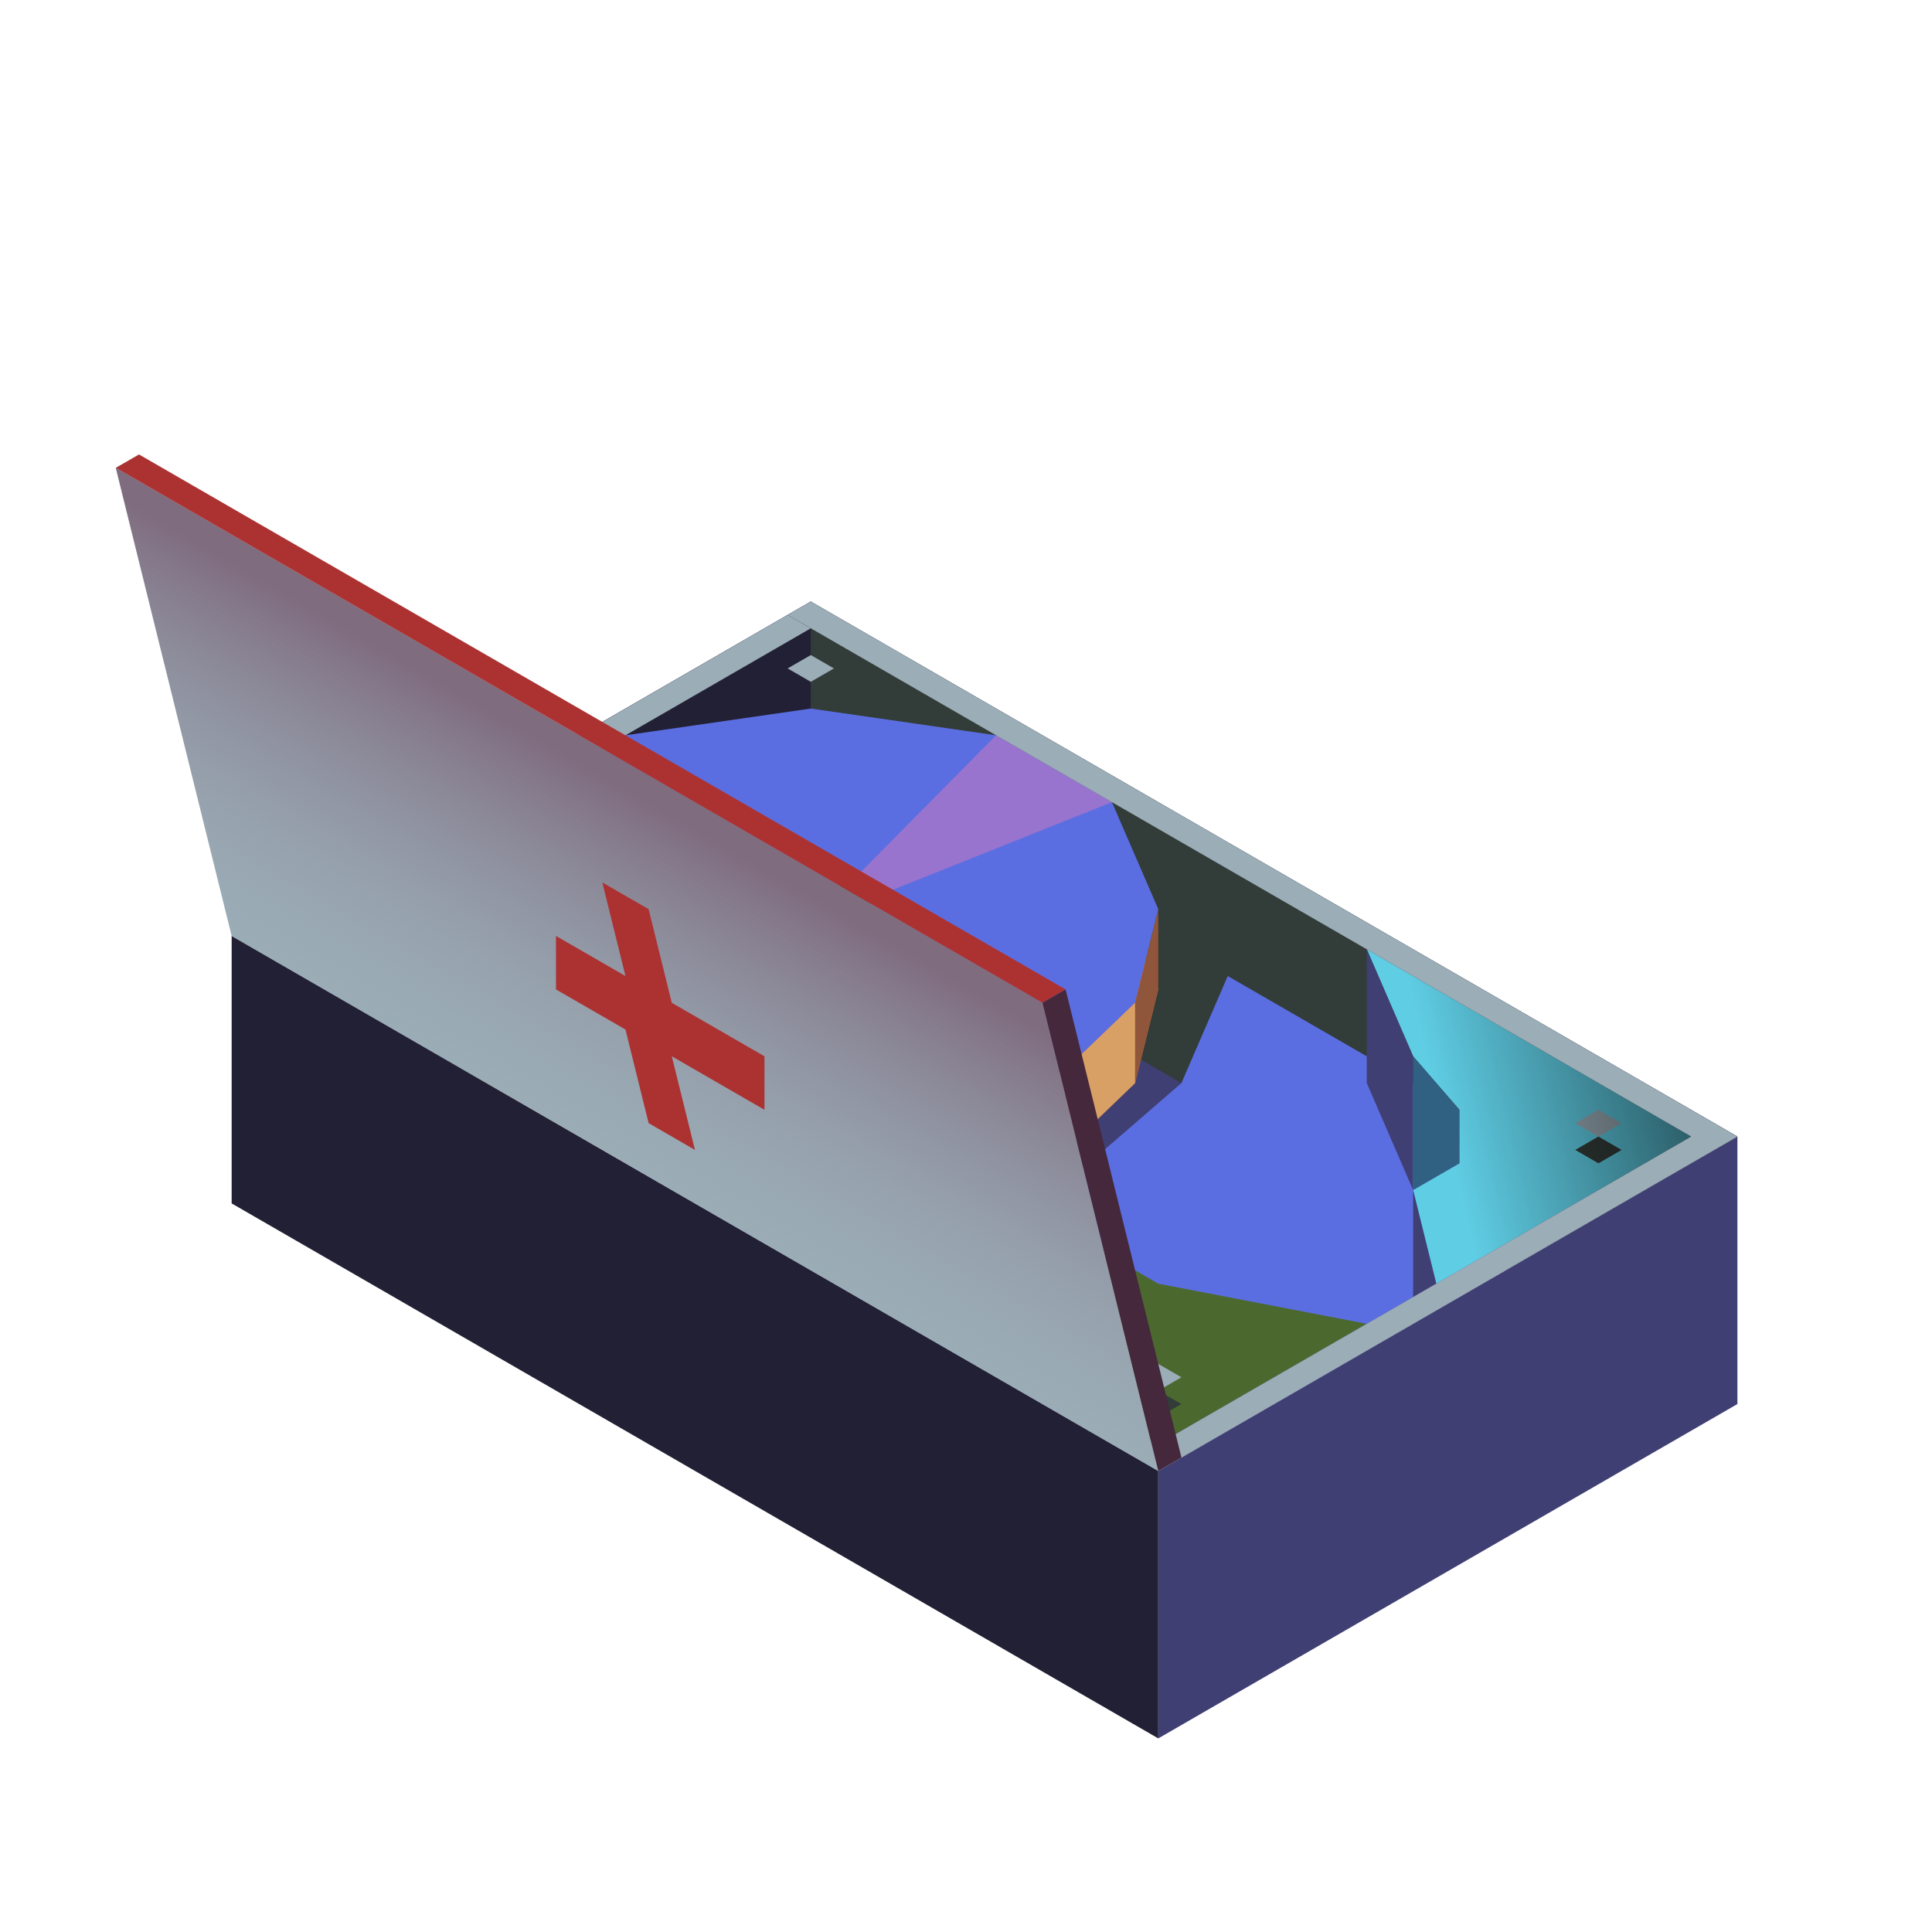 <?xml version="1.0" encoding="UTF-8" standalone="no"?>
<!-- Created with Inkscape (http://www.inkscape.org/) -->

<svg
   width="136.533"
   height="136.533"
   id="svg4152"
   version="1.1"
   inkscape:version="1.1.2 (0a00cf5339, 2022-02-04)"
   viewBox="0.0 0.0 136.533 136.533"
   sodipodi:docname="0.svg"
   xmlns:inkscape="http://www.inkscape.org/namespaces/inkscape"
   xmlns:sodipodi="http://sodipodi.sourceforge.net/DTD/sodipodi-0.dtd"
   xmlns:xlink="http://www.w3.org/1999/xlink"
   xmlns="http://www.w3.org/2000/svg"
   xmlns:svg="http://www.w3.org/2000/svg"
   xmlns:rdf="http://www.w3.org/1999/02/22-rdf-syntax-ns#"
   xmlns:cc="http://creativecommons.org/ns#"
   xmlns:dc="http://purl.org/dc/elements/1.1/">
  <defs
     id="defs4154">
    <linearGradient
       inkscape:collect="always"
       id="linearGradient3387">
      <stop
         style="stop-color:#7f6c7f;stop-opacity:1"
         offset="0"
         id="stop3383" />
      <stop
         style="stop-color:#9badb7;stop-opacity:0;"
         offset="1"
         id="stop3385" />
    </linearGradient>
    <linearGradient
       inkscape:collect="always"
       id="linearGradient17593">
      <stop
         style="stop-color:#000000;stop-opacity:1"
         offset="0"
         id="stop17589" />
      <stop
         style="stop-color:#000000;stop-opacity:0"
         offset="1"
         id="stop17591" />
    </linearGradient>
    <linearGradient
       inkscape:collect="always"
       xlink:href="#linearGradient17593"
       id="linearGradient19809"
       gradientUnits="userSpaceOnUse"
       x1="125.194"
       y1="-1.037"
       x2="96.66"
       y2="5.98"
       gradientTransform="translate(-6.081578e-6)" />
    <linearGradient
       inkscape:collect="always"
       xlink:href="#linearGradient3387"
       id="linearGradient3389"
       x1="49.097"
       y1="-7.307"
       x2="36.823"
       y2="13.953"
       gradientUnits="userSpaceOnUse" />
  </defs>
  <sodipodi:namedview
     id="base"
     pagecolor="#242936"
     bordercolor="#666666"
     borderopacity="1.0"
     inkscape:pageopacity="0"
     inkscape:pageshadow="2"
     inkscape:zoom="2"
     inkscape:cx="60.5"
     inkscape:cy="140"
     inkscape:current-layer="layer1"
     showgrid="true"
     inkscape:document-units="px"
     inkscape:grid-bbox="true"
     inkscape:window-width="1920"
     inkscape:window-height="1027"
     inkscape:window-x="0"
     inkscape:window-y="0"
     inkscape:window-maximized="1"
     inkscape:snap-bbox="true"
     inkscape:bbox-paths="true"
     inkscape:bbox-nodes="true"
     inkscape:snap-bbox-edge-midpoints="true"
     inkscape:snap-bbox-midpoints="true"
     inkscape:object-paths="true"
     inkscape:snap-intersection-paths="true"
     inkscape:object-nodes="true"
     inkscape:snap-smooth-nodes="true"
     inkscape:snap-midpoints="true"
     inkscape:snap-object-midpoints="true"
     inkscape:snap-center="true"
     inkscape:snap-global="true"
     inkscape:snap-page="false"
     inkscape:snap-grids="true"
     showguides="true"
     inkscape:snap-nodes="true"
     inkscape:snap-others="true"
     inkscape:snap-to-guides="false"
     inkscape:pagecheckerboard="0">
    <inkscape:grid
       type="axonomgrid"
       id="grid4835"
       units="mm"
       empspacing="5"
       spacingy="1.89" />
  </sodipodi:namedview>
  <g
     id="layer1"
     inkscape:label="Layer 1"
     inkscape:groupmode="layer"
     transform="matrix(1.067 0 0 1.067 0 68.267)">
    <g
       id="g1888"
       transform="translate(1.7988729e-6,8.858)">
      <path
         style="fill:#3f3f74;fill-opacity:1;stroke:none;stroke-width:1.875;stroke-linecap:round;stroke-linejoin:round"
         d="M 76.715,24.583 115.072,2.437 V 20.153 l -38.357,22.146 z"
         id="path19737" />
      <path
         style="fill:#3f3f74;fill-opacity:1;stroke:none;stroke-width:1.875;stroke-linecap:round;stroke-linejoin:round"
         d="m 15.343,-10.85 38.357,-22.146 61.372,35.433 -38.357,22.146 -61.372,-35.433"
         id="path19739"
         sodipodi:nodetypes="ccccc" />
      <path
         style="fill:#323c39;fill-opacity:1;stroke:none;stroke-width:1.875;stroke-linecap:round;stroke-linejoin:round"
         d="m 53.7,-31.224 v 15.945 L 99.729,11.295 115.072,2.437 53.7,-32.996"
         id="path19741" />
      <path
         style="fill:#5b6ee1;fill-opacity:1;stroke:none;stroke-width:1.875;stroke-linecap:round;stroke-linejoin:round"
         d="M 81.317,-8.193 105.866,5.98 78.249,21.925 55.235,8.638 l 7.671,-0.886 4.603,-0.886 4.603,-2.657 6.137,-5.315 z"
         id="path19743" />
      <path
         style="fill:#222034;fill-opacity:1;stroke:none;stroke-width:1.875;stroke-linecap:round;stroke-linejoin:round"
         d="m 15.343,-10.85 38.357,-22.146 v 17.716 l -23.014,13.287 z"
         id="path19745" />
      <path
         style="fill:#df7126;fill-opacity:1;stroke:none;stroke-width:1.875;stroke-linecap:round;stroke-linejoin:round"
         d="m 76.715,-7.307 -3.069,-6.88 -7.671,-4.429 -12.274,-1.772 -12.274,1.772 -7.671,4.429 -3.069,7.087 1.534,7.766 9.206,5.315 12.274,1.772 7.671,-0.886 9.206,-3.543 4.603,-4.429 1.534,-6.201"
         id="path19747"
         sodipodi:nodetypes="cccccccccccccc" />
      <path
         style="fill:#5b6ee1;fill-opacity:1;stroke:none;stroke-width:1.875;stroke-linecap:round;stroke-linejoin:round"
         d="m 76.715,-12.622 -3.069,-7.087 -7.671,-4.429 -12.274,-1.772 -12.274,1.772 -7.671,4.429 -3.069,7.087 1.534,7.972 9.206,5.315 12.274,1.772 7.671,-0.886 9.206,-3.543 4.603,-4.429 1.534,-6.201"
         id="path19749" />
      <path
         style="fill:#639bff;fill-opacity:0.412;stroke:none;stroke-width:1.875;stroke-linecap:round;stroke-linejoin:round"
         d="M 32.22,-4.65 53.7,-11.736 41.426,0.665 Z"
         id="path19751" />
      <path
         style="fill:#d77bba;fill-opacity:0.492;stroke:none;stroke-width:1.875;stroke-linecap:round;stroke-linejoin:round"
         d="m 53.7,-11.736 12.274,-12.402 7.671,4.429 -19.946,7.972"
         id="path19753" />
      <path
         style="fill:#000000;fill-opacity:1;stroke:none;stroke-width:0.363;stroke-linecap:round;stroke-linejoin:round"
         d="m 58.155,-11.908 -0.594,-1.372 -1.485,-0.857 -2.376,-0.343 -2.376,0.343 -1.485,0.857 -0.594,1.372 0.297,1.543 1.782,1.029 2.376,0.343 1.485,-0.171 1.782,-0.686 0.891,-0.857 0.297,-1.2"
         id="path19755" />
      <path
         style="fill:#5fcde4;fill-opacity:1;stroke:none;stroke-width:1.875;stroke-linecap:round;stroke-linejoin:round"
         d="m 90.523,-9.965 21.48,12.402 -16.877,9.744 -1.534,-6.201 3.069,-1.772 V 0.665 L 93.592,-2.878 Z"
         id="path19759" />
      <path
         style="fill:#4b692f;fill-opacity:1;stroke:none;stroke-width:1.875;stroke-linecap:round;stroke-linejoin:round"
         d="m 55.235,10.409 21.48,12.402 13.809,-7.972 -13.809,-2.657 -7.671,-4.429 -16.877,0.886 z"
         id="path19761" />
      <path
         style="fill:#fbf236;fill-opacity:1;stroke:none;stroke-width:1.875;stroke-linecap:round;stroke-linejoin:round"
         d="m 30.686,-12.622 v 5.315 l 1.534,7.972 V -4.65 l -1.534,-7.972"
         id="path19763" />
      <path
         style="fill:#eec39a;fill-opacity:1;stroke:none;stroke-width:1.875;stroke-linecap:round;stroke-linejoin:round"
         d="m 32.22,0.665 9.206,5.315 V 0.665 l -9.206,-5.315 v 5.315"
         id="path19765"
         sodipodi:nodetypes="ccccc" />
      <path
         style="fill:#cbdbfc;fill-opacity:1;stroke:none;stroke-width:1.875;stroke-linecap:round;stroke-linejoin:round"
         d="M 41.426,0.665 V 5.98 l 12.274,1.772 v -5.315 z"
         id="path19767" />
      <path
         style="fill:#fbf236;fill-opacity:1;stroke:none;stroke-width:1.875;stroke-linecap:round;stroke-linejoin:round"
         d="m 53.7,2.437 v 5.315 l 7.671,-0.886 v -5.315 z"
         id="path19769"
         sodipodi:nodetypes="ccccc" />
      <path
         style="fill:#eec39a;fill-opacity:1;stroke:none;stroke-width:1.875;stroke-linecap:round;stroke-linejoin:round"
         d="m 61.372,1.551 9.206,-3.543 v 5.315 l -9.206,3.543 z"
         id="path19771" />
      <path
         style="fill:#d9a066;fill-opacity:1;stroke:none;stroke-width:1.875;stroke-linecap:round;stroke-linejoin:round"
         d="m 70.577,-1.992 v 5.315 l 4.603,-4.429 v -5.315 z"
         id="path19773" />
      <path
         style="fill:#306082;fill-opacity:1;stroke:none;stroke-width:1.875;stroke-linecap:round;stroke-linejoin:round"
         d="m 56.769,-6.864 7.671,22.146 6.137,1.772 1.534,-4.429 z"
         id="path19775" />
      <path
         style="fill:#222034;fill-opacity:1;stroke:none;stroke-width:1.875;stroke-linecap:round;stroke-linejoin:round"
         d="M 15.343,-10.85 V 6.866 l 61.372,35.433 v -17.716 z"
         id="path19777" />
      <path
         style="fill:#5fcde4;fill-opacity:1;stroke:none;stroke-width:1.875;stroke-linecap:round;stroke-linejoin:round"
         d="m 56.769,-8.193 7.671,22.146 6.137,1.772 1.534,-4.429 z"
         id="path19779" />
      <path
         style="fill:#8f563b;fill-opacity:1;stroke:none;stroke-width:1.875;stroke-linecap:round;stroke-linejoin:round"
         d="m 76.715,-12.622 v 5.315 l -1.534,6.201 v -5.315 l 1.534,-6.201"
         id="path19781" />
      <path
         style="fill:#3f3f74;fill-opacity:1;stroke:none;stroke-width:1.875;stroke-linecap:round;stroke-linejoin:round"
         d="m 90.523,-9.965 v 8.858 l 3.069,7.087 v -8.858 l -3.069,-7.087"
         id="path19783" />
      <path
         style="fill:#306082;fill-opacity:1;stroke:none;stroke-width:1.875;stroke-linecap:round;stroke-linejoin:round"
         d="m 93.592,-2.878 3.069,3.543 V 4.209 l -3.069,1.772 v -8.858"
         id="path19785" />
      <path
         style="fill:#3f3f74;fill-opacity:1;stroke:none;stroke-width:1.875;stroke-linecap:round;stroke-linejoin:round"
         d="m 93.592,5.98 v 7.087 l 1.534,-0.886 -1.534,-6.201"
         id="path19787" />
      <path
         style="fill:#9badb7;fill-opacity:1;stroke:none;stroke-width:1.875;stroke-linecap:round;stroke-linejoin:round"
         d="m 18.412,-10.85 58.303,33.661 35.289,-20.374 -58.303,-33.661 -1.534,-0.886 1.534,-0.886 61.372,35.433 -38.357,22.146 -61.372,-35.433 1.534,-0.886 z"
         id="path19789" />
      <path
         style="fill:#9badb7;fill-opacity:1;stroke:none;stroke-width:1.875;stroke-linecap:round;stroke-linejoin:round"
         d="m 16.877,-11.736 35.289,-20.374 1.534,0.886 -35.289,20.374 -1.534,-0.886"
         id="path19791" />
      <path
         style="fill:#323c39;fill-opacity:1;stroke:none;stroke-width:1.875;stroke-linecap:round;stroke-linejoin:round"
         d="m 75.18,20.153 1.534,0.886 1.534,-0.886 -1.534,-0.886 z"
         id="path19793" />
      <path
         style="fill:#9badb7;fill-opacity:1;stroke:none;stroke-width:1.875;stroke-linecap:round;stroke-linejoin:round"
         d="m 21.48,-10.85 1.534,0.886 1.534,-0.886 -1.534,-0.886 z"
         id="path19795" />
      <path
         style="fill:#9badb7;fill-opacity:1;stroke:none;stroke-width:1.875;stroke-linecap:round;stroke-linejoin:round"
         d="m 53.7,-29.453 1.534,0.886 -1.534,0.886 -1.534,-0.886 1.534,-0.886"
         id="path19797" />
      <path
         style="fill:#9badb7;fill-opacity:1;stroke:none;stroke-width:1.875;stroke-linecap:round;stroke-linejoin:round"
         d="m 105.866,0.665 -1.534,0.886 1.534,0.886 1.534,-0.886 -1.534,-0.886"
         id="path19799" />
      <path
         style="fill:#323c39;fill-opacity:1;stroke:none;stroke-width:1.875;stroke-linecap:round;stroke-linejoin:round"
         d="m 104.332,3.323 1.534,0.886 1.534,-0.886 -1.534,-0.886 -1.534,0.886"
         id="path19801" />
      <path
         style="fill:#9badb7;fill-opacity:1;stroke:none;stroke-width:1.875;stroke-linecap:round;stroke-linejoin:round"
         d="m 75.18,18.382 1.534,0.886 1.534,-0.886 -1.534,-0.886 z"
         id="path19803" />
      <path
         style="opacity:0.605;fill:#222034;fill-opacity:1;stroke:none;stroke-width:1.875;stroke-linecap:round;stroke-linejoin:round;stroke-opacity:0.553"
         d="m 67.509,12.181 1.534,-0.886 1.534,0.886 v 1.772 l -1.534,0.886 -1.534,-0.886 v -1.772"
         id="path19805" />
      <path
         style="fill:url(#linearGradient19809);fill-opacity:1;stroke:none;stroke-width:1.875;stroke-linecap:round;stroke-linejoin:round"
         d="m 90.523,-9.965 21.48,12.402 -16.877,9.744 -1.534,-6.201 3.069,-1.772 V 0.665 L 93.592,-2.878 Z"
         id="path19807" />
    </g>
    <path
       style="fill:#9badb7;stroke-width:0.937;stroke-linecap:round;stroke-linejoin:round"
       d="M 7.671,-32.996 15.343,-1.992 76.715,33.441 69.043,2.437 Z"
       id="path2507"
       sodipodi:nodetypes="ccccc" />
    <path
       style="fill:url(#linearGradient3389);stroke-width:0.937;stroke-linecap:round;stroke-linejoin:round;fill-opacity:1"
       d="M 7.671,-32.996 15.343,-1.992 76.715,33.441 69.043,2.437 Z"
       id="path3208"
       sodipodi:nodetypes="ccccc" />
    <path
       style="fill:#ac3232;stroke-width:0.937;stroke-linecap:round;stroke-linejoin:round"
       d="m 36.823,-1.992 v 3.543 l 4.603,2.657 1.534,6.201 3.069,1.772 -1.534,-6.201 6.137,3.543 V 5.98 L 44.494,2.437 42.96,-3.764 39.892,-5.535 41.426,0.665"
       id="path2659"
       sodipodi:nodetypes="cccccccccccc" />
    <path
       style="fill:#ac3232;stroke-width:0.937;stroke-linecap:round;stroke-linejoin:round"
       d="M 7.671,-32.996 9.206,-33.882 70.577,1.551 69.043,2.437 Z"
       id="path3025" />
    <path
       style="fill:#45283c;stroke-width:0.937;stroke-linecap:round;stroke-linejoin:round"
       d="M 70.577,1.551 78.249,32.555 76.715,33.441 69.043,2.437 Z"
       id="path3027" />
  </g>
</svg>
